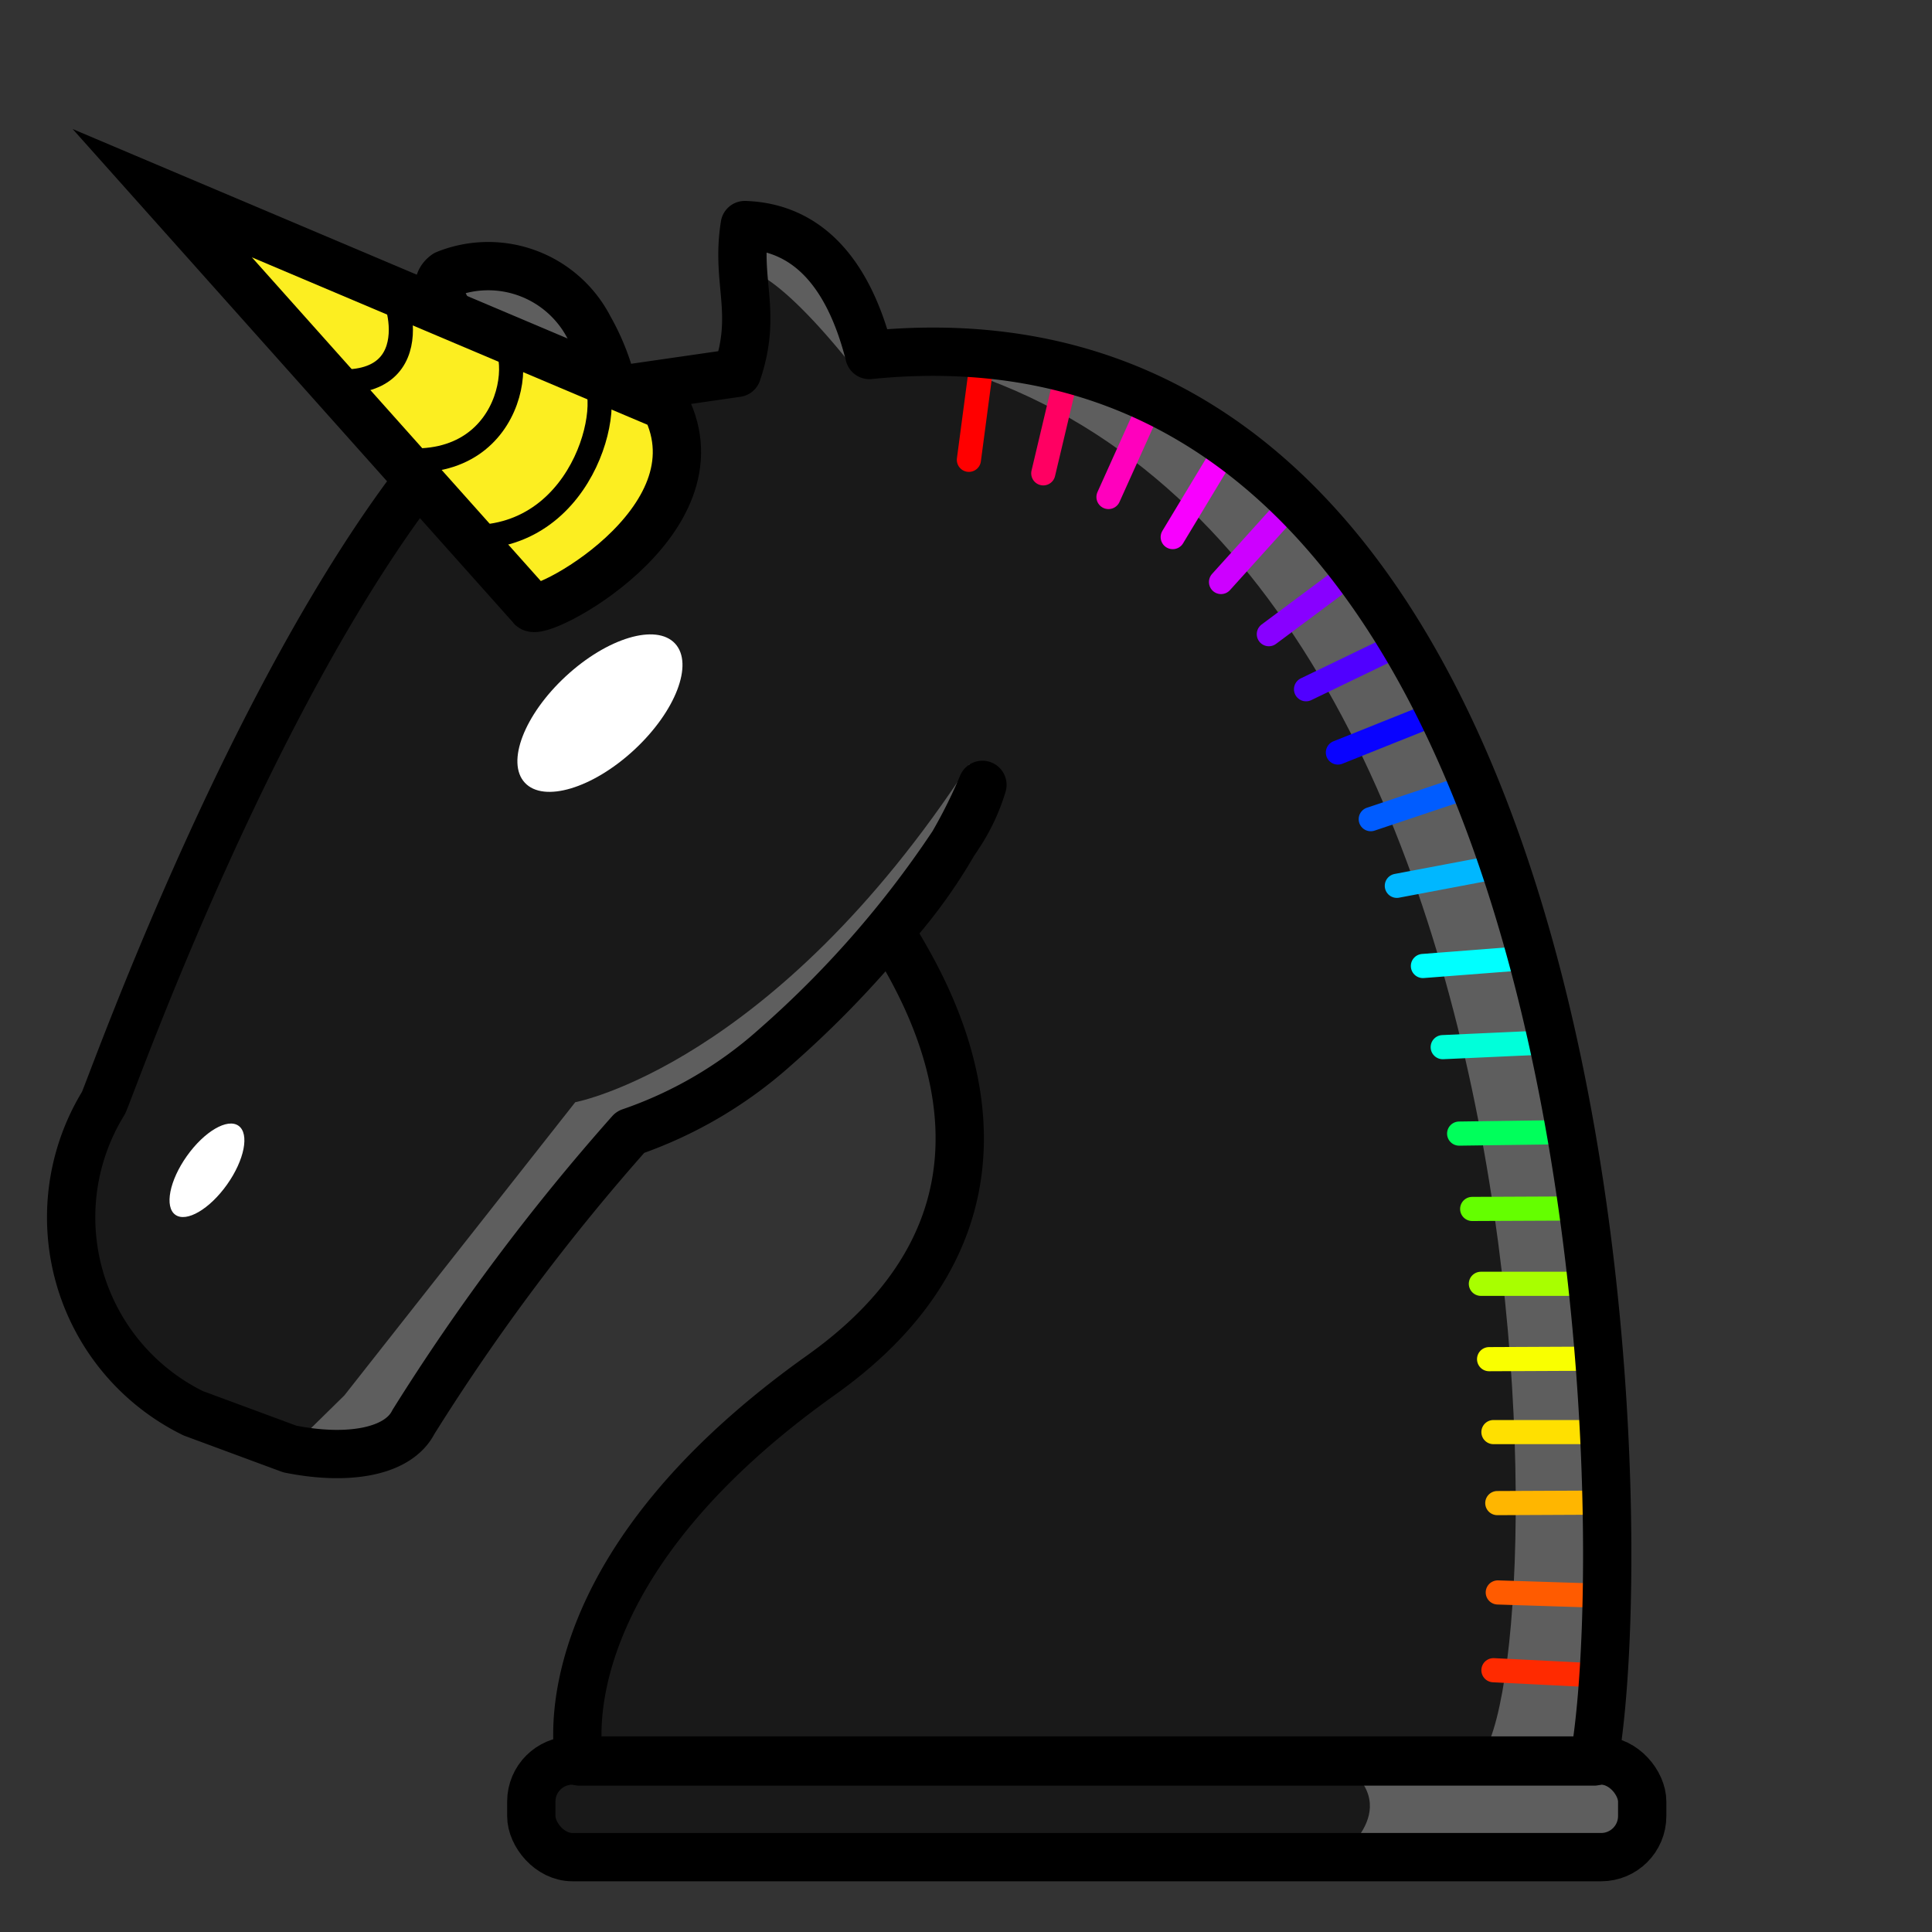 <svg id="Calque_1" data-name="Calque 1" xmlns="http://www.w3.org/2000/svg" viewBox="0 0 40 40"><rect x="0" y="0" width="40" height="40" fill="#333333" stroke="none"/><defs><style>.cls-1,.cls-2{fill:#191919;}.cls-1,.cls-25,.cls-26,.cls-27,.cls-4{fill-rule:evenodd;}.cls-10,.cls-11,.cls-12,.cls-13,.cls-14,.cls-15,.cls-16,.cls-17,.cls-18,.cls-19,.cls-20,.cls-21,.cls-22,.cls-23,.cls-24,.cls-3,.cls-4,.cls-5,.cls-6,.cls-7,.cls-8,.cls-9{fill:#fff;}.cls-4{opacity:0.3;}.cls-5{stroke:red;}.cls-10,.cls-11,.cls-12,.cls-13,.cls-14,.cls-15,.cls-16,.cls-17,.cls-18,.cls-19,.cls-20,.cls-21,.cls-22,.cls-23,.cls-24,.cls-25,.cls-28,.cls-5,.cls-6,.cls-7,.cls-8,.cls-9{stroke-linecap:round;stroke-linejoin:round;}.cls-10,.cls-11,.cls-12,.cls-13,.cls-14,.cls-15,.cls-16,.cls-17,.cls-18,.cls-19,.cls-20,.cls-21,.cls-22,.cls-23,.cls-24,.cls-27,.cls-5,.cls-6,.cls-7,.cls-8,.cls-9{stroke-width:0.5px;}.cls-6{stroke:#ff0062;}.cls-7{stroke:#ff00bd;}.cls-8{stroke:#f800ff;}.cls-9{stroke:#cd00ff;}.cls-10{stroke:#80f;}.cls-11{stroke:#5000ff;}.cls-12{stroke:#0903ff;}.cls-13{stroke:#005cff;}.cls-14{stroke:#00b7ff;}.cls-15{stroke:aqua;}.cls-16{stroke:#00ffda;}.cls-17{stroke:#00ff5b;}.cls-18{stroke:#64ff00;}.cls-19{stroke:#a8ff00;}.cls-20{stroke:#f9ff00;}.cls-21{stroke:#ffe000;}.cls-22{stroke:#ffb600;}.cls-23{stroke:#ff5b00;}.cls-24{stroke:#ff2a00;}.cls-25,.cls-27,.cls-28{fill:none;}.cls-25,.cls-26,.cls-27,.cls-28{stroke:#000;}.cls-26{fill:#fcee21;}.cls-26,.cls-27{stroke-miterlimit:10;}</style></defs><path class="cls-1" d="M6,30c1.19.24,2.24.07,2.56-.56a44.88,44.88,0,0,1,4.49-6,8.76,8.76,0,0,0,3-1.76,21.18,21.18,0,0,0,3.86-4.48,3.93,3.93,0,0,0,.43-.95,10.68,10.68,0,0,1-1.9,3c-.21,0,4.17,5.23-1.44,9.22-5.88,4.18-5,8-5,8h21c.91-5,.41-30.68-15-29.12-.46-1.82-1.37-2.65-2.58-2.69-.19,1.18.27,1.8-.16,3.06l-2.56.37a4.68,4.68,0,0,0-.5-1.3A2.35,2.35,0,0,0,9.23,5.68c-.53.39.6,1.2.79,2.45,0,.12-.16.23-.09.33-4.2,4.25-7.68,14.2-7.79,14.38A4.52,4.52,0,0,0,4,29.26L6,30"/><rect class="cls-2" x="10.94" y="36.45" width="23" height="2" rx="0.85"/><ellipse class="cls-3" cx="4.29" cy="24.23" rx="1.13" ry="0.51" transform="translate(-17.96 13.71) rotate(-54.65)"/><path class="cls-4" d="M18.36,7l5.2.76,4.82,4.31,3,6.7,1.86,11.36-.17,6-.63.33H30.56c1.67-1,2.11-26.35-12-29.14L18.36,7"/><line class="cls-5" x1="20.35" y1="7.33" x2="20.06" y2="9.52"/><line class="cls-6" x1="22.11" y1="7.65" x2="21.6" y2="9.8"/><line class="cls-7" x1="23.86" y1="8.27" x2="22.95" y2="10.29"/><line class="cls-8" x1="25.42" y1="9.23" x2="24.28" y2="11.12"/><line class="cls-9" x1="26.76" y1="10.41" x2="25.28" y2="12.05"/><line class="cls-10" x1="28.04" y1="11.81" x2="26.27" y2="13.13"/><line class="cls-11" x1="29.03" y1="13.31" x2="27.04" y2="14.27"/><line class="cls-12" x1="29.75" y1="14.76" x2="27.7" y2="15.58"/><line class="cls-13" x1="30.47" y1="16.26" x2="28.38" y2="16.96"/><line class="cls-14" x1="31.09" y1="17.93" x2="28.92" y2="18.34"/><line class="cls-15" x1="31.66" y1="19.83" x2="29.46" y2="20"/><line class="cls-16" x1="32.07" y1="21.58" x2="29.87" y2="21.68"/><line class="cls-17" x1="32.41" y1="23.44" x2="30.21" y2="23.47"/><line class="cls-18" x1="32.69" y1="25.02" x2="30.48" y2="25.03"/><line class="cls-19" x1="32.87" y1="26.58" x2="30.66" y2="26.58"/><line class="cls-20" x1="33.04" y1="28.13" x2="30.83" y2="28.14"/><line class="cls-21" x1="33.13" y1="29.65" x2="30.92" y2="29.65"/><line class="cls-22" x1="33.21" y1="31.11" x2="31" y2="31.12"/><line class="cls-23" x1="33.21" y1="33.04" x2="31.01" y2="32.97"/><line class="cls-24" x1="33.12" y1="34.69" x2="30.92" y2="34.58"/><path class="cls-4" d="M9.53,6.45v-1h1a5.08,5.08,0,0,1,2.2,3l-.27.1C12,7.83,10.18,6,9.53,6.45Z"/><path class="cls-4" d="M15.16,5.64v-1h1a5,5,0,0,1,2.2,3l-.56.14S15.81,5.13,15.16,5.64Z"/><path class="cls-4" d="M27.7,36.45h5l1.25.44v1.19l-.86.37H27.7S29.19,37.4,27.7,36.45Z"/><ellipse class="cls-3" cx="12.42" cy="14.76" rx="2.12" ry="1.04" transform="translate(-6.72 12.37) rotate(-42.79)"/><path class="cls-4" d="M7.13,28.89l4.78-6.07s4.09-.76,8.16-7l.21.4-1.9,3-2,2.45-2.81,1.79-.86.32L8.16,29.84l-1.27.27L6,30Z"/><path class="cls-25" d="M6,30c1.19.24,2.24.07,2.56-.56a44.88,44.88,0,0,1,4.49-6,8.76,8.76,0,0,0,3-1.76,21.18,21.18,0,0,0,3.86-4.48,3.93,3.93,0,0,0,.43-.95,10.68,10.68,0,0,1-1.9,3c-.21,0,4.17,5.23-1.44,9.22-5.88,4.18-5,8-5,8h21c.91-5,.41-30.68-15-29.12-.46-1.82-1.37-2.65-2.58-2.69-.19,1.18.27,1.8-.16,3.06l-2.56.37a4.68,4.68,0,0,0-.5-1.3A2.35,2.35,0,0,0,9.23,5.68c-.53.39.6,1.2.79,2.45,0,.12-.16.23-.09.33-4.2,4.25-7.68,14.2-7.79,14.38A4.52,4.52,0,0,0,4,29.26L6,30"/><path class="cls-26" d="M13.78,8.41,3.36,4,11,12.56C11.08,12.85,15,10.82,13.78,8.41Z"/><path class="cls-27" d="M12.2,7.74c.6.33,0,3.42-2.47,3.38"/><path class="cls-27" d="M10.17,6.89c.76,0,.65,2.87-1.87,2.63"/><path class="cls-27" d="M8,5.94c.16-.14,1,2.12-1.11,1.95"/><rect class="cls-28" x="11" y="36.45" width="23" height="2" rx="0.85"/></svg>